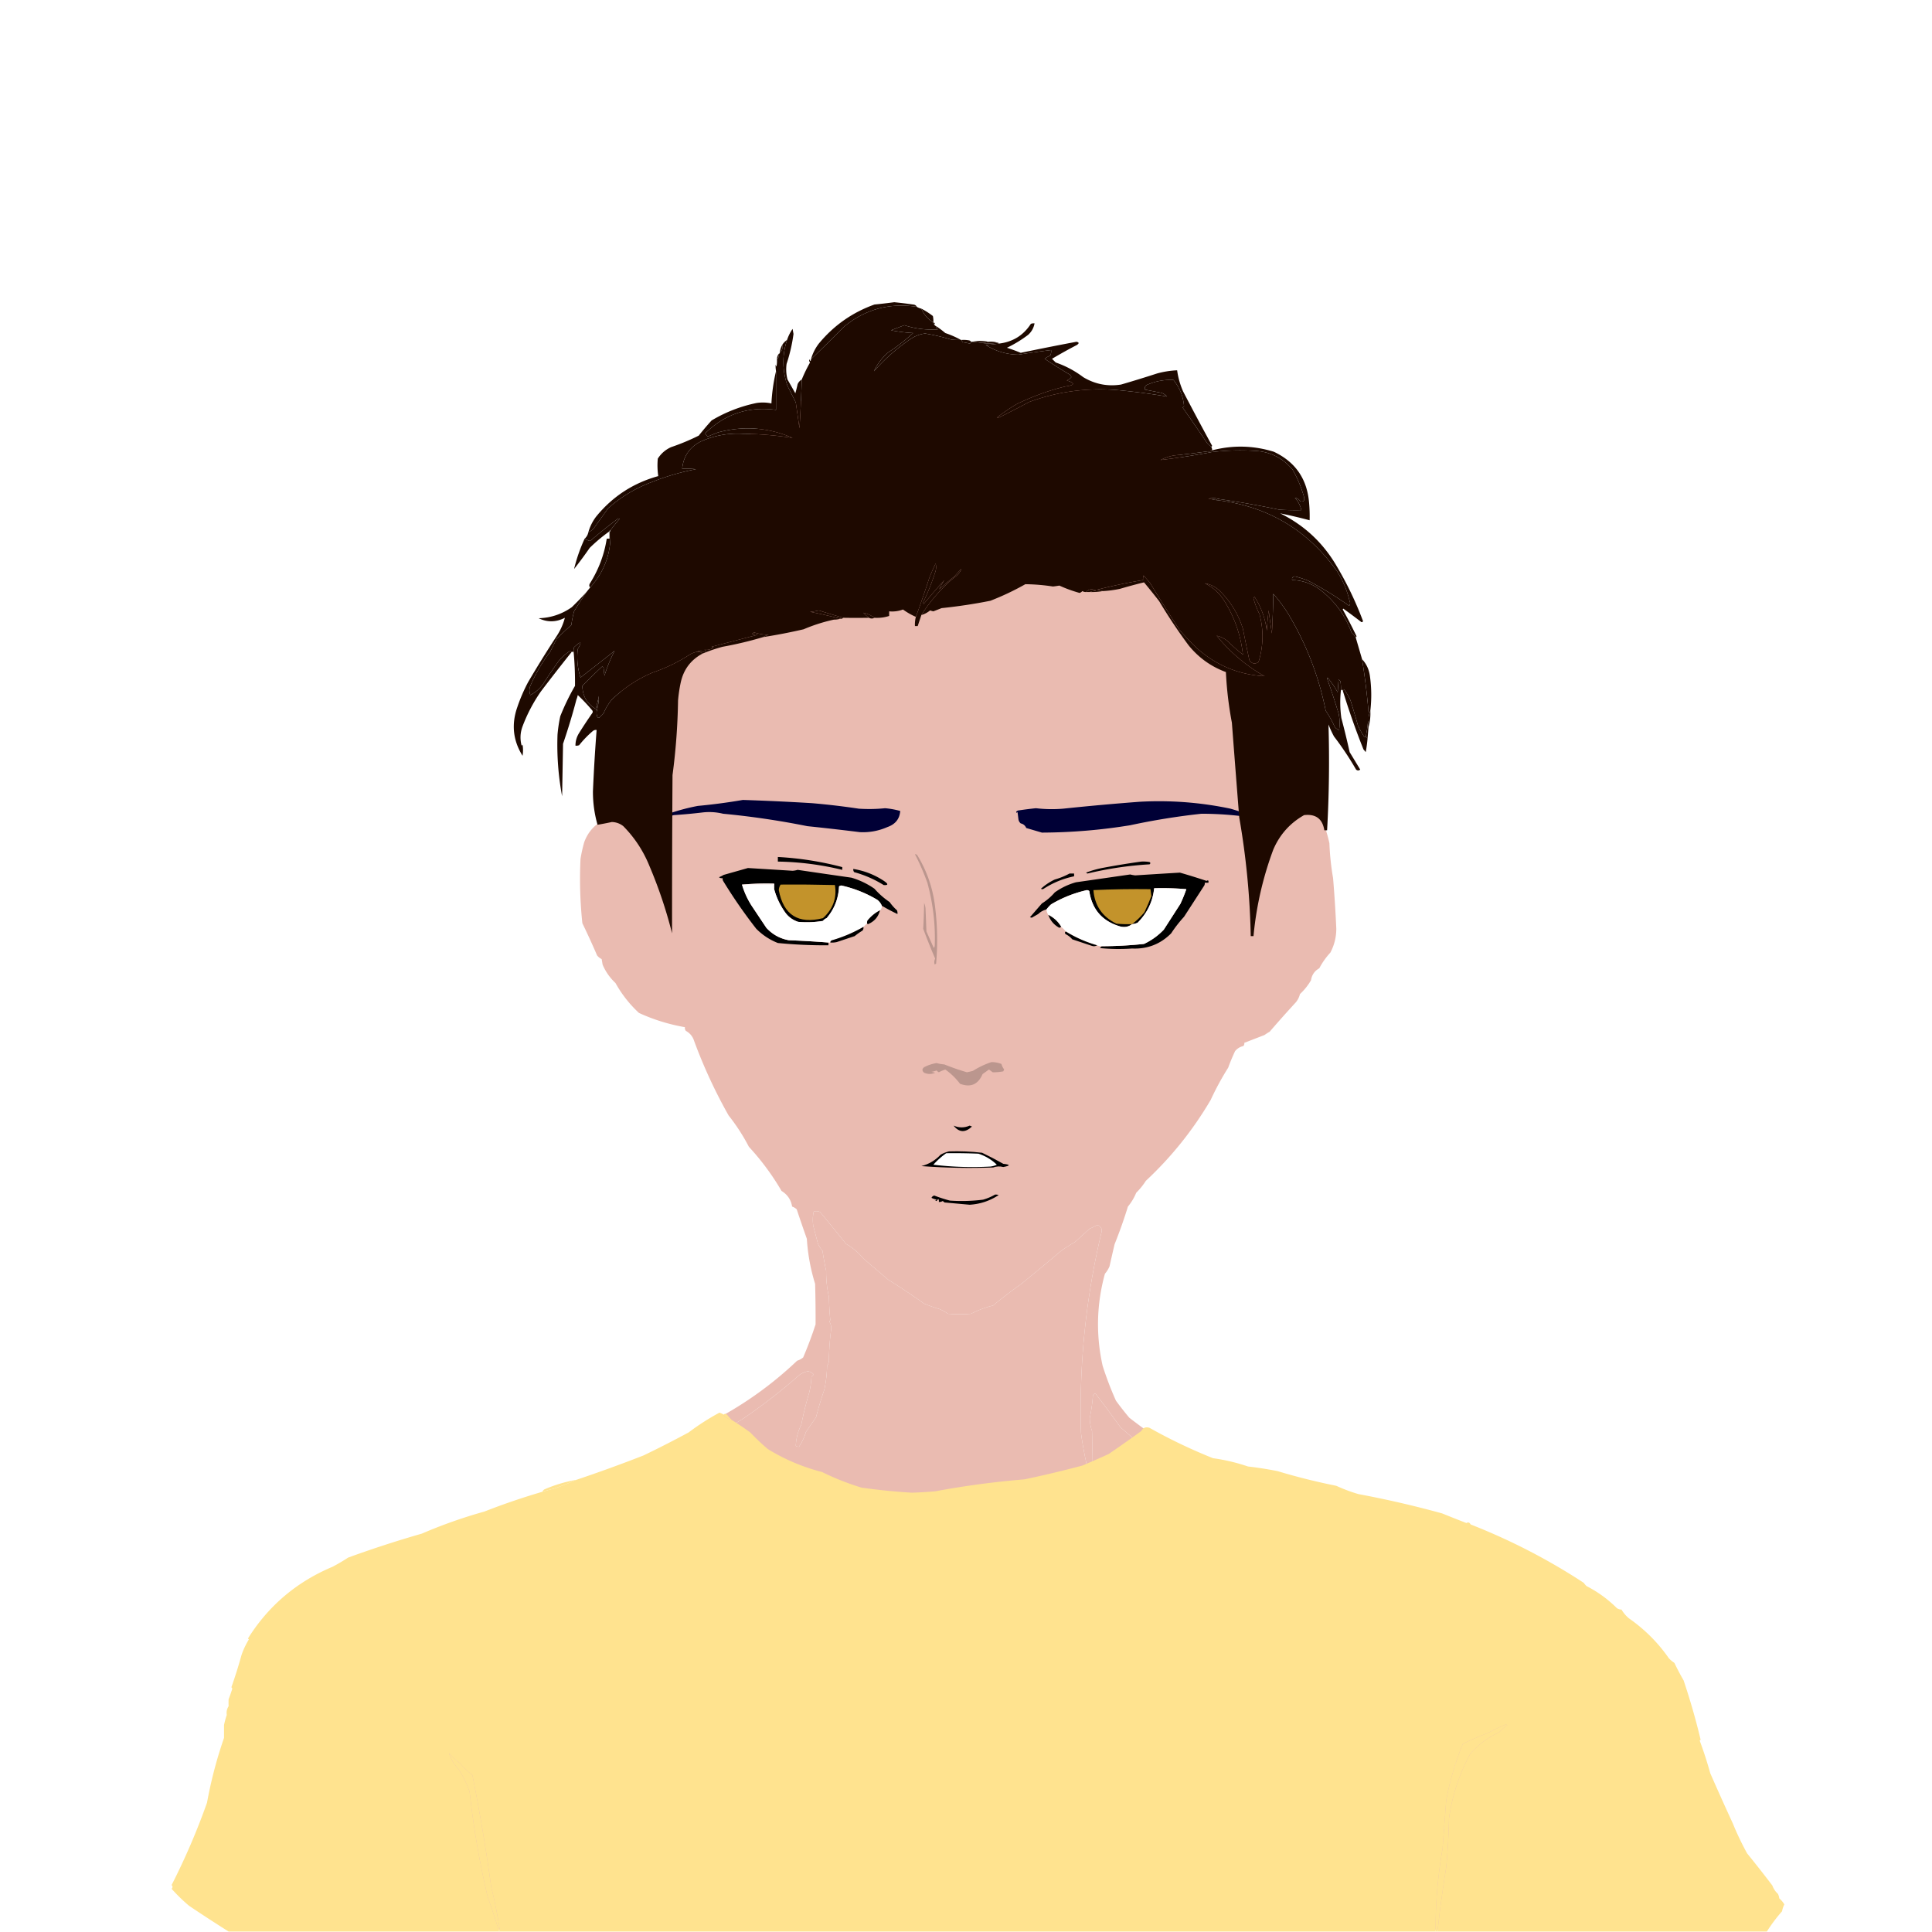 <svg xmlns="http://www.w3.org/2000/svg" viewBox="0 0 2100 2100"><g fill="#eabbb1"><filter id="a"><feComponentTransfer><feFuncR slope=".75" type="linear"/><feFuncG slope=".75" type="linear"/><feFuncB slope=".75" type="linear"/></feComponentTransfer></filter><path d="M1797.5 2097.5c2.27-10.31 4.44-20.65 6.5-31 .33-4.67.67-9.33 1-14a932.46 932.46 0 0 0 7-37c2.65-28.23 5.15-56.4 7.5-84.5a624.16 624.16 0 0 0-5.5-51.5c-1.33-8.67-2.67-17.33-4-26-1.4-9.82-5.4-18.49-12-26-1.94-7.42-6.11-13.08-12.5-17a184.87 184.87 0 0 0-9.5-13c-20.42-20.07-42.92-37.57-67.5-52.5-7.81-4.4-16.14-7.4-25-9-9.53-5.93-19.2-11.6-29-17-17.49-6.12-33.82-14.45-49-25-.95-.48-1.95-.65-3-.5v-3a599.26 599.26 0 0 1-39-16 437.49 437.49 0 0 1-37-13.5 1386.86 1386.86 0 0 0-98-26 7.379 7.379 0 0 1-3-2c-5.7-.17-11.36-.67-17-1.5-16.25-3.64-32.58-6.8-49-9.5-42.37-11.92-82.37-29.26-120-52-7.13-6.13-14.3-12.29-21.5-18.5-8.97-12.54-18.14-24.87-27.5-37-.98.48-1.81 1.14-2.5 2-.63 8.52-1.8 16.86-3.5 25 .11 4.82.95 9.49 2.5 14 .45 15.84.28 31.51-.5 47-1.18.22-2.18-.11-3-1a387.732 387.732 0 0 1-8.5-44c-2.19-74.52 5.31-147.52 22.5-219 .27-3.73-1.4-6.06-5-7a62.846 62.846 0 0 1-8 4c-5.34 4.75-10.67 9.58-16 14.5-5.14 2.98-10.14 6.14-15 9.5-14.5 12.33-29.17 24.5-44 36.5a502.589 502.589 0 0 0-30 23c-8.42 2.1-16.42 5.1-24 9-8.33.67-16.67.67-25 0a60.04 60.04 0 0 0-9-5c-5.79-1.73-11.46-3.73-17-6a763.761 763.761 0 0 0-39-26c-8.975-7.64-17.975-15.3-27-23a67.503 67.503 0 0 0-19-16 1925.221 1925.221 0 0 0-28-34.5c-2.265-1.15-4.598-1.31-7-.5-1.137 5.08-1.304 10.25-.5 15.5 1.668 6.39 3.335 12.72 5 19a30.337 30.337 0 0 0 5 8 380.288 380.288 0 0 0 4 22c-.106 9.5.894 18.84 3 28 .182 8.58.682 17.08 1.5 25.5-.457.41-.791.91-1 1.5 1.448 2.46 2.114 5.12 2 8a279.937 279.937 0 0 0-2.5 35c-.216 1.88-.883 3.55-2 5a135.595 135.595 0 0 1-3 26 394.367 394.367 0 0 0-9 30c-3.67 5.34-7.337 10.68-11 16-1.725 5.78-4.225 11.11-7.5 16-1.322.17-2.489-.16-3.5-1 .349-8.07 2.349-15.74 6-23a371.589 371.589 0 0 1 8.5-34.5 86.225 86.225 0 0 0 2.5-17.5c.833-.83 1.667-1.67 2.5-2.5-1.733-1.92-3.9-3.08-6.5-3.5a32.879 32.879 0 0 0-8.5 3.5c-19.857 17.59-40.69 33.76-62.5 48.5a1357.578 1357.578 0 0 0-60.5 38.5 768.94 768.94 0 0 0-33 17 1354.225 1354.225 0 0 1-63 24c-16.727 3.69-33.393 7.36-50 11a3661.84 3661.84 0 0 0-119 45 51.673 51.673 0 0 1-12 3 5099.777 5099.777 0 0 0-69 30 235.56 235.56 0 0 0-35 21.5c-1.189.93-2.522 1.26-4 1 .219 1.18-.114 2.18-1 3-31.679 19.96-54.179 47.29-67.5 82a338.653 338.653 0 0 0-11 40 7.32 7.32 0 0 1-2 3c-1.877 9.14-2.71 18.47-2.5 28a107.62 107.62 0 0 0 2 23c-1.534 7.99-2.201 16.15-2 24.5a767.496 767.496 0 0 1 2.5 44.5c1.117 1.45 1.784 3.12 2 5 4.515 35.93 12.182 70.93 23 105 .495 1.97.662 3.97.5 6-4.014.17-8.014 0-12-.5-13.231-32.14-21.731-65.64-25.5-100.5-.667-49-.667-98 0-147 6.892-28.81 19.726-54.81 38.5-78a3073.328 3073.328 0 0 1 34.5-39c22.029-17.27 46.529-30.43 73.5-39.5a15.074 15.074 0 0 0 3-3.5 668.86 668.86 0 0 0 32-13.5 428.96 428.96 0 0 1 37-12.5c-.02-1.64.647-2.98 2-4 6.368-.95 12.701-1.95 19-3-.17-1.32.163-2.49 1-3.5 9.956-2.34 19.622-5.17 29-8.5a18.478 18.478 0 0 0 5-4 83.921 83.921 0 0 0 19-4 288.719 288.719 0 0 1 44-14.5 77.125 77.125 0 0 1 14-6c9.012-1.59 18.012-3.25 27-5 22.491-6.66 43.825-16.32 64-29a42.159 42.159 0 0 0 14-5.5c5.463-2.9 10.796-6.07 16-9.5 3.928-1.8 7.928-3.3 12-4.5v-3c5.76-3.41 11.76-6.41 18-9 1.353-1.02 2.02-2.36 2-4h4c-.17-1.32.163-2.49 1-3.5 32.555-17.21 62.222-38.54 89-64a18.61 18.61 0 0 0 6.5-3.5 419.046 419.046 0 0 0 13.5-36c.075-14.58-.091-29.24-.5-44-4.937-15.86-7.937-32.19-9-49a1681.648 1681.648 0 0 1-11-32 13.24 13.24 0 0 0-5-3c-1.201-7.38-5.034-13.05-11.5-17-10.004-17.2-21.837-33.2-35.5-48a211.584 211.584 0 0 0-22-34 552.004 552.004 0 0 1-37.5-81c-1.515-4.85-4.515-8.52-9-11-.929-1.19-1.262-2.52-1-4-17.373-3.01-34.04-8.17-50-15.5-10.266-9.55-18.766-20.38-25.5-32.5-6.113-5.72-10.779-12.38-14-20l-1-6a14.506 14.506 0 0 1-5-4 837.214 837.214 0 0 0-16-35c-2.451-23.16-3.117-46.494-2-70a156.836 156.836 0 0 1 4-18c3.22-8.952 8.72-16.118 16.5-21.5 7.53-1.65 15.03-3.15 22.5-4.5.875 2.715 2.708 4.048 5.5 4 .403 3.86.736 3.693 1-.5-5.223-35.211-7.89-70.378-8-105.5a788.022 788.022 0 0 1 15.5-119 462.865 462.865 0 0 1 24-64 1067.505 1067.505 0 0 0 37-65l18-24c2.14-1.987 4.64-3.32 7.5-4l4-6a445.549 445.549 0 0 1 42-37.5 357.424 357.424 0 0 0 26-19 131.55 131.55 0 0 1 14-6.5v-3a41.355 41.355 0 0 0 12.5-5c.414.457.914.791 1.5 1 14.603-7.574 29.937-13.574 46-18a520.675 520.675 0 0 1 64-13.5c16.36-.894 32.7-2.061 49-3.5 1.05.18 2.05.513 3 1 1.86-1.493 4.03-2.16 6.5-2a61.337 61.337 0 0 0 20.5 0c7.89.275 15.55 1.442 23 3.5 15.01.167 30.01.667 45 1.5a245.397 245.397 0 0 0 30 7v3c15.12 3.686 28.79 10.353 41 20 13.22 4.482 24.22 12.149 33 23a108.58 108.58 0 0 0 14 7 211.809 211.809 0 0 1 33 29c1.3 2.258 2.3 4.592 3 7h3c-.26 1.478.07 2.811 1 4 4.02 3.69 7.69 7.69 11 12a491.364 491.364 0 0 0 21 31c3.02 3.183 6.18 6.183 9.5 9 16.08 21.667 28.75 45 38 70 8.24 25.831 15.57 52.164 22 79 2.95 22.471 6.61 44.804 11 67 .37 16.866 1.2 33.7 2.5 50.5a586.348 586.348 0 0 1-5 55c.51 12.766 4.84 14.433 13 5 3.67-.667 7.33-.667 11 0 2.71 1.747 5.71 2.747 9 3a68.622 68.622 0 0 0 5.5 6.5 206.917 206.917 0 0 1 7 24 285.772 285.772 0 0 0 4 38c1.52 18.306 2.69 36.64 3.5 55-.01 9.2-2.18 17.87-6.5 26a78.722 78.722 0 0 0-12 17c-5.11 2.83-8.11 7.17-9 13-3.21 5.55-7.21 10.55-12 15-.81 3.32-2.31 6.32-4.5 9-9.66 10.49-19.16 21.16-28.5 32a46.938 46.938 0 0 0-5.5 3.5c-7.35 2.84-14.69 5.67-22 8.5.17 1.32-.16 2.49-1 3.5-3.63.81-6.63 2.65-9 5.5-2.78 5.89-5.28 11.89-7.5 18a306.03 306.03 0 0 0-19 35c-19.18 32.69-42.68 62.03-70.5 88a75.286 75.286 0 0 1-10.5 13 57.413 57.413 0 0 1-9 15 531.586 531.586 0 0 1-14.5 41c-1.88 7.99-3.71 15.99-5.5 24a30.44 30.44 0 0 1-5 8c-9.09 33.11-9.93 66.44-2.5 100a355.86 355.86 0 0 0 14.5 38c4.59 6.3 9.43 12.47 14.5 18.5 8.17 6.34 16.51 12.5 25 18.5.89.82 1.22 1.82 1 3a327.587 327.587 0 0 1 30 16c15.39 4.01 30.06 9.85 44 17.5 12.75 2.93 25.08 6.6 37 11 16.03 2.78 32.03 5.78 48 9a727.112 727.112 0 0 0 58 15c19.26 5.91 37.93 12.91 56 21 6.33 1.67 12.67 3.33 19 5a452.983 452.983 0 0 0 48 19c45.14 23.17 90.47 46.17 136 69 16.07 9.36 32.07 18.7 48 28 5.49 4.99 11.16 9.82 17 14.5 3.99 5.16 8.49 9.83 13.5 14a90.432 90.432 0 0 1 11 19c2.48 8.12 5.15 16.12 8 24 4.28 24.28 5.62 48.95 4 74-1.05 23.8-2.38 47.46-4 71-2.52 21.53-4.52 43.2-6 65a46.085 46.085 0 0 0-2 12 36.06 36.06 0 0 0-4 8c-1.2 7.82-2.7 15.49-4.5 23h-13Z" filter="url(#a)"/><path d="M1040.5 413.5c29.34-.239 58.34 1.928 87 6.5l17 1c20.2 6.646 39.54 15.479 58 26.5a252.884 252.884 0 0 0 32 21 61.998 61.998 0 0 0 5 5.5c12.89 8.659 24.56 18.826 35 30.5 7.3 9.901 14.47 19.901 21.5 30a332.244 332.244 0 0 1 31 43 134.07 134.07 0 0 1 17 22 334.905 334.905 0 0 0 10 24 1366.043 1366.043 0 0 0 26 86c-.29 15.429.87 30.762 3.5 46 2.96 3.764 4.62 8.098 5 13 .7 14.522 1.7 29.022 3 43.5a1000.597 1000.597 0 0 0-2.5 69.5 218.107 218.107 0 0 0-2.5 20 4376.816 4376.816 0 0 1-16.5 63c-3.56 18.284-7.23 36.62-11 55a391.893 391.893 0 0 1-10 34c-2.38 16.77-6.05 33.1-11 49a125.6 125.6 0 0 0-9.5 24c-5.05 8.11-9.55 16.44-13.5 25 .32 3.64-1.02 6.3-4 8-3.12 5.45-5.79 11.12-8 17-3.3 4.65-6.64 9.31-10 14-1.58 4.65-3.24 9.32-5 14-16 18.28-30.84 37.28-44.5 57-3.42 1.9-6.75 4.06-10 6.5a433.335 433.335 0 0 1-52 47c-10.24 10.77-21.57 20.1-34 28a1801.85 1801.85 0 0 1-62 51c-7.69 4.07-15.35 8.23-23 12.5-9.67 1.33-19.33 1.33-29 0-4.25-.52-8.25-1.69-12-3.5a721.048 721.048 0 0 1-44-26 924.576 924.576 0 0 1-76.5-68.5 8837.779 8837.779 0 0 1-75.5-83 180.67 180.67 0 0 0-21.5-29 178.041 178.041 0 0 0-12-19 576.622 576.622 0 0 1-25.5-58 120.119 120.119 0 0 1-7.5-27c-4.027-5.38-6.36-11.38-7-18-4.325-8.33-7.659-17-10-26-.667-.67-1.333-1.33-2-2l-11-41c-5.874-14.476-10.374-29.476-13.5-45a97.305 97.305 0 0 0-5.5-10 590.58 590.58 0 0 1-11-68c-.216-1.884-.883-3.551-2-5a539.78 539.78 0 0 1-3-57l-3-19c-2.194-35.756-.194-71.09 6-106a7.293 7.293 0 0 0 2-3c8.026-36.667 21.193-71.334 39.5-104 16.412-26.613 35.745-50.946 58-73 .886-.825 1.219-1.825 1-3 2.106-.179 3.772-1.179 5-3 2.738-4.049 5.404-8.049 8-12 3.951-2.596 7.951-5.262 12-8 1.821-1.228 2.821-2.894 3-5a4.934 4.934 0 0 0 3-.5 302.063 302.063 0 0 1 26-20 80.383 80.383 0 0 0 20-11 784.934 784.934 0 0 1 58-26 1354.024 1354.024 0 0 1 50-10c19.62.121 38.96-1.046 58-3.5Zm375 489a18.44 18.44 0 0 1 6 .5c9.18 4.206 14.02 11.373 14.5 21.5a749.298 749.298 0 0 1 2 87c-1.17 3.68-2.33 7.35-3.5 11-2.86-.45-5.36.22-7.5 2-2.26 5.53-5.26 10.53-9 15-.49 1.63-.66 3.3-.5 5-1.32-.17-2.49.16-3.5 1-3.78 6.8-7.11 13.8-10 21-4.26 3.33-6.92 7.67-8 13a183.121 183.121 0 0 1-18.5 21c-3.81 1.66-7.64 3.32-11.5 5-2.51-.59-4.51-1.92-6-4-.67-5.33-.67-10.67 0-16 1.28-8.28 2.61-16.62 4-25 1-2.33 2-4.67 3-7 .89-9.31 3.23-18.31 7-27 1.59-16.1 3.92-32.097 7-48l3-6a85.876 85.876 0 0 1 7-26 281.345 281.345 0 0 1 8.5-32c5.02-4.35 10.36-8.35 16-12Zm-752 10c8.567-.155 15.401 3.178 20.5 10 7.648 15.281 12.982 31.281 16 48a3062.727 3062.727 0 0 0 14 44 120.736 120.736 0 0 1 3 23c2.7 7.11 5.033 14.44 7 22 .946 2.81 2.613 5.15 5 7 1.417 8.92 4.417 17.25 9 25 .667 2.67.667 5.33 0 8a72.076 72.076 0 0 0-18.5-7 664.182 664.182 0 0 1-15-11.5 57.783 57.783 0 0 0-14-14.5 2495.44 2495.44 0 0 1-31.5-49 142.952 142.952 0 0 1-6-15c-1.667-2.33-3.333-4.667-5-7a1113.27 1113.27 0 0 0-1.5-38.5 894.75 894.75 0 0 0 1.5-19.5 73.413 73.413 0 0 1 4.5-16c3.442-3.459 7.109-6.459 11-9Z"/><path d="M1797.5 2097.5h-228c-.17-4.68 0-9.35.5-14a983.41 983.41 0 0 0 6-38c2.3-27.56 5.96-54.89 11-82 .91-.83 1.58-1.83 2-3 1.57-9.51 3.57-18.84 6-28 1.61-7.58 2.61-15.25 3-23 3.74-10.91 10.58-19.24 20.5-25 2.26-1.75 3.92-3.92 5-6.5-.14-.77-.48-1.44-1-2-7.38-3.12-14.71-3.12-22 0-4.53 4.43-9.86 7.6-16 9.5-2.92 2.26-4.42 5.26-4.5 9-5.06 5.3-4.56 9.97 1.5 14 1.16 3.28 1.32 6.62.5 10-1.17 3-2.83 5.67-5 8-.41 14.06-1.58 28.06-3.5 42-2.31 1.75-2.64 3.92-1 6.5-3.95 15.07-6.95 30.07-9 45 .41.95 1.07 1.61 2 2-1.63 4.1-2.63 8.44-3 13 .46.41.79.91 1 1.5a410.308 410.308 0 0 0-3.5 31c-.5 9.99-.67 19.99-.5 30h-1004c-6.517-24.34-11.351-49.34-14.5-75l-1.5-1.5c.928-3.55.928-6.89 0-10a127.734 127.734 0 0 0-4-13.5c-.453-3.23-.453-6.56 0-10a4.473 4.473 0 0 0-1.5-2 1694.241 1694.241 0 0 0-6.5-43.5c.46-1.3.794-2.63 1-4-.881-4-1.881-8-3-12 .733-1.77 1.067-3.6 1-5.5l-12-6c-2.042-1-2.375-2.34-1-4-4.176-4.75-9.509-7.42-16-8-3.667.49-5.167 2.49-4.5 6a553.548 553.548 0 0 0 11 16c.483.95.649 1.95.5 3 2.283.11 4.283.94 6 2.5a3.947 3.947 0 0 0-1 2 14.298 14.298 0 0 1 2.5 5.5c2.547 15.28 4.88 30.62 7 46 1.756.92 1.923 2.09.5 3.5 4.32 16.97 7.32 33.97 9 51 1.656 2.2 2.822 4.7 3.5 7.5.813 6.25 2.313 12.25 4.5 18-.006 11.96 2.661 23.29 8 34h-239a18.44 18.44 0 0 0-.5-6c-10.818-34.07-18.485-69.07-23-105-.216-1.88-.883-3.55-2-5a767.496 767.496 0 0 0-2.5-44.5c-.201-8.35.466-16.51 2-24.5a107.62 107.62 0 0 1-2-23c-.21-9.53.623-18.86 2.5-28a7.32 7.32 0 0 0 2-3 338.653 338.653 0 0 1 11-40c13.321-34.71 35.821-62.04 67.5-82 .886-.82 1.219-1.82 1-3 1.478.26 2.811-.07 4-1a235.56 235.56 0 0 1 35-21.5 5099.777 5099.777 0 0 1 69-30 51.673 51.673 0 0 0 12-3 3661.84 3661.84 0 0 1 119-45c16.607-3.64 33.273-7.31 50-11a1354.225 1354.225 0 0 0 63-24 768.94 768.94 0 0 1 33-17 1357.578 1357.578 0 0 1 60.5-38.5c21.81-14.74 42.643-30.91 62.5-48.5a32.879 32.879 0 0 1 8.5-3.5c2.6.42 4.767 1.58 6.5 3.5-.833.83-1.667 1.67-2.5 2.5a86.225 86.225 0 0 1-2.5 17.5 371.589 371.589 0 0 0-8.5 34.5c-3.651 7.26-5.651 14.93-6 23 1.011.84 2.178 1.17 3.5 1 3.275-4.89 5.775-10.22 7.5-16 3.663-5.32 7.33-10.66 11-16a394.367 394.367 0 0 1 9-30 135.595 135.595 0 0 0 3-26c1.117-1.45 1.784-3.12 2-5 .102-11.73.936-23.4 2.5-35 .114-2.88-.552-5.54-2-8 .209-.59.543-1.09 1-1.5a337.693 337.693 0 0 1-1.5-25.5 118.655 118.655 0 0 1-3-28 380.288 380.288 0 0 1-4-22 30.337 30.337 0 0 1-5-8c-1.665-6.28-3.332-12.61-5-19-.804-5.25-.637-10.42.5-15.5 2.402-.81 4.735-.65 7 .5 9.44 11.36 18.773 22.86 28 34.5a67.503 67.503 0 0 1 19 16c9.025 7.7 18.025 15.36 27 23a763.761 763.761 0 0 1 39 26c5.54 2.27 11.21 4.27 17 6a60.04 60.04 0 0 1 9 5c8.33.67 16.67.67 25 0 7.58-3.9 15.58-6.9 24-9 9.71-8.04 19.71-15.71 30-23 14.83-12 29.5-24.17 44-36.5 4.86-3.36 9.86-6.52 15-9.5 5.33-4.92 10.66-9.75 16-14.5 2.75-1.14 5.42-2.47 8-4 3.6.94 5.27 3.27 5 7-17.19 71.48-24.69 144.48-22.5 219 1.98 14.82 4.82 29.49 8.5 44 .82.89 1.82 1.22 3 1 .78-15.49.95-31.16.5-47a46.073 46.073 0 0 1-2.5-14c1.7-8.14 2.87-16.48 3.5-25 .69-.86 1.52-1.52 2.5-2 9.36 12.13 18.53 24.46 27.5 37 7.2 6.21 14.37 12.37 21.5 18.5 37.63 22.74 77.63 40.08 120 52 16.42 2.7 32.75 5.86 49 9.5 5.64.83 11.3 1.33 17 1.5.83.91 1.83 1.58 3 2a1386.86 1386.86 0 0 1 98 26 437.49 437.49 0 0 0 37 13.5 599.26 599.26 0 0 0 39 16v3c1.05-.15 2.05.02 3 .5 15.18 10.55 31.51 18.88 49 25 9.8 5.4 19.47 11.07 29 17 8.86 1.6 17.19 4.6 25 9 24.58 14.93 47.08 32.43 67.5 52.5 3.35 4.18 6.51 8.52 9.5 13 6.39 3.92 10.56 9.58 12.5 17 6.6 7.51 10.6 16.18 12 26 1.33 8.67 2.67 17.33 4 26a624.16 624.16 0 0 1 5.5 51.5c-2.35 28.1-4.85 56.27-7.5 84.5a932.46 932.46 0 0 1-7 37c-.33 4.67-.67 9.33-1 14-2.06 10.35-4.23 20.69-6.5 31Z"/><path d="M1569.5 2097.5h-10c-.17-10.01 0-20.01.5-30 .78-10.45 1.95-20.78 3.5-31-.21-.59-.54-1.09-1-1.5.37-4.56 1.37-8.9 3-13-.93-.39-1.59-1.05-2-2 2.05-14.93 5.05-29.93 9-45-1.64-2.58-1.31-4.75 1-6.5 1.92-13.94 3.09-27.94 3.5-42 2.17-2.33 3.83-5 5-8 .82-3.38.66-6.72-.5-10-6.06-4.03-6.56-8.7-1.5-14 .08-3.74 1.58-6.74 4.5-9 6.14-1.9 11.47-5.07 16-9.5 7.29-3.12 14.62-3.12 22 0 .52.56.86 1.23 1 2-1.08 2.58-2.74 4.75-5 6.5-9.92 5.76-16.76 14.09-20.5 25-.39 7.75-1.39 15.42-3 23-2.43 9.16-4.43 18.49-6 28a7.379 7.379 0 0 1-2 3c-5.04 27.11-8.7 54.44-11 82a983.41 983.41 0 0 1-6 38c-.5 4.65-.67 9.32-.5 14Zm-1014 0h-11c-5.339-10.71-8.006-22.04-8-34-2.187-5.75-3.687-11.75-4.5-18-.678-2.8-1.844-5.3-3.5-7.5-1.68-17.03-4.68-34.03-9-51 1.423-1.41 1.256-2.58-.5-3.5-2.12-15.38-4.453-30.72-7-46a14.298 14.298 0 0 0-2.5-5.5c.145-.77.478-1.44 1-2-1.717-1.56-3.717-2.39-6-2.5a4.939 4.939 0 0 0-.5-3 553.548 553.548 0 0 1-11-16c-.667-3.51.833-5.51 4.5-6 6.491.58 11.824 3.25 16 8-1.375 1.66-1.042 3 1 4l12 6c.067 1.9-.267 3.73-1 5.5 1.119 4 2.119 8 3 12-.206 1.37-.54 2.7-1 4 2.338 14.36 4.505 28.86 6.5 43.5a4.473 4.473 0 0 1 1.5 2c-.453 3.44-.453 6.77 0 10 1.562 4.36 2.895 8.86 4 13.5.928 3.11.928 6.45 0 10l1.5 1.5c3.149 25.66 7.983 50.66 14.5 75Z" filter="url(#a)"/></g><g fill="#c3932b"><path fill="#000" d="M845.5 931.5a348.013 348.013 0 0 1 70 11v3a316.352 316.352 0 0 0-70-9v-5Zm395 5a40.9 40.9 0 0 1 9 .5c1.14.741 1.14 1.575 0 2.5-22.67 1.316-45.17 4.649-67.5 10l-1.5-1a111.057 111.057 0 0 1 20-5.5 853.651 853.651 0 0 1 40-6.5Zm-282 48c-1.043-2.556-2.71-4.723-5-6.5-12.131-7.213-25.131-12.38-39-15.5a4.933 4.933 0 0 0-2.5 1c-.594 13.13-5.094 24.63-13.5 34.5a8.905 8.905 0 0 0-4 3 107.067 107.067 0 0 1-27 1c-5.502-1.83-10.002-4.993-13.5-9.5-5.822-8.016-9.988-16.683-12.5-26v-6c-11.845-.328-23.512.005-35 1a89.578 89.578 0 0 0 10.5 23l16 24c6.675 7.25 14.842 11.75 24.5 13.5 14.381.54 28.715 1.37 43 2.5v3a528.85 528.85 0 0 1-55-2.5c-8.948-3.53-16.781-8.7-23.5-15.5a552.218 552.218 0 0 1-36-52 4.934 4.934 0 0 1-.5-3c-1.478.262-2.811-.071-4-1a29.144 29.144 0 0 0 5-2.5 33237.34 33237.34 0 0 1 26.5-7.5c16.162.985 32.329 1.985 48.5 3a25.161 25.161 0 0 0 5.5-1c19.484 2.886 38.984 5.719 58.5 8.5a86.562 86.562 0 0 1 25 12 84.943 84.943 0 0 0 16.5 14.5 51.057 51.057 0 0 0 8 9 8.43 8.43 0 0 1 .5 4 207.685 207.685 0 0 1-17-9Zm-31-40c12.31 1.987 23.643 6.487 34 13.5 4.249 3.049 3.916 4.382-1 4a120.46 120.46 0 0 0-32-14c-.837-1.011-1.17-2.178-1-3.5Zm270 84c15.38-.04 30.72-.87 46-2.5 8.1-3.81 15.27-8.97 21.5-15.5 6-9.33 12-18.667 18-28 2.45-5.23 4.62-10.563 6.5-16a307.149 307.149 0 0 0-35-1c-1.42 14.347-7.42 26.847-18 37.5-1.94.81-3.94 1.31-6 1.5-3.74 2.92-8.08 3.76-13 2.5-19.35-5.69-30.52-18.519-33.5-38.5a4.922 4.922 0 0 0-2.5-1c-13.87 3.12-26.87 8.287-39 15.5a38.648 38.648 0 0 0-5 5.5c-3.49.91-6.49 2.576-9 5-2.32 1.316-4.66 2.649-7 4l-2-.5c4.33-5 8.67-10 13-15 5.26-3.251 9.92-7.251 14-12 7-4.998 14.66-8.665 23-11l59-8.5c1.81.472 3.64.806 5.5 1 16.17-1.045 32.33-2.045 48.5-3a729.824 729.824 0 0 1 29 9c1.71-1.109 2.38-.442 2 2h-4a4.949 4.949 0 0 1-.5 3c-7.33 11.333-14.67 22.667-22 34a139.9 139.9 0 0 0-14 18c-11.65 11.73-25.82 17.23-42.5 16.5-11.68.83-23.35.67-35-.5.74-.68 1.41-1.35 2-2Zm-35-79h5v3c-11.82 2.443-22.82 6.943-33 13.5-1 .667-2 .667-3 0a60.001 60.001 0 0 1 15-10c5.66-1.614 10.99-3.781 16-6.5Z"/><path fill="#fff" d="M806.5 961.5c11.488-.995 23.155-1.328 35-1v6c-.951-1.419-1.284-3.085-1-5h-34Z"/><path fill="#fff" d="M806.5 961.5h34c-.284 1.915.049 3.581 1 5 2.512 9.317 6.678 17.984 12.5 26 3.498 4.507 7.998 7.67 13.5 9.5 9.046.81 18.046.47 27-1a8.905 8.905 0 0 1 4-3c8.406-9.87 12.906-21.37 13.5-34.5a4.933 4.933 0 0 1 2.5-1c13.869 3.12 26.869 8.287 39 15.5 2.29 1.777 3.957 3.944 5 6.5.098 2.053-.569 3.72-2 5-5.187 2.673-9.687 6.34-13.5 11a4.939 4.939 0 0 0-.5 3c-1.333 1.33-2.667 2.67-4 4-10.682 6.17-22.015 11-34 14.5-1.256.42-1.923 1.25-2 2.5h-2a1040.205 1040.205 0 0 0-43-2.5c-9.658-1.75-17.825-6.25-24.5-13.5l-16-24a89.578 89.578 0 0 1-10.5-23Z"/><path d="M848.5 961.5c19.669-.167 39.336 0 59 .5 2.319 14.022-2.014 26.022-13 36-26.886 6.73-42.886-3.434-48-30.5.176-2.285.843-4.285 2-6Z"/><path fill="#fff" d="M1197.5 1028.5c-1.79.13-3.46-.2-5-1-12.07-3.46-23.41-8.46-34-15a28.17 28.17 0 0 0-5-5c-3.39-5.72-8.05-10.052-14-13a11.332 11.332 0 0 1-2-6 38.648 38.648 0 0 1 5-5.5c12.13-7.213 25.13-12.38 39-15.5.94.108 1.78.441 2.5 1 2.98 19.981 14.15 32.81 33.5 38.5 4.92 1.26 9.26.42 13-2.5 2.06-.19 4.06-.69 6-1.5 10.58-10.653 16.58-23.153 18-37.5 11.69-.332 23.35.001 35 1a164.168 164.168 0 0 1-6.5 16c-6 9.333-12 18.67-18 28-6.23 6.53-13.4 11.69-21.5 15.5a444.354 444.354 0 0 1-46 2.5Z"/><path d="M1230.5 1004.5c-5.68.17-11.34 0-17-.5-15.37-7.509-23.71-19.676-25-36.5 20.64-.941 41.31-1.274 62-1 .44 2.731.77 5.231 1 7.5-2.3 5.898-4.8 11.732-7.5 17.5-4.09 4.932-8.59 9.27-13.5 13Z"/><path fill="#000" d="M956.5 989.5c-1.803 7.14-6.136 12.14-13 15-.607-.12-.94-.46-1-1a4.939 4.939 0 0 1 .5-3c3.813-4.66 8.313-8.327 13.5-11Zm183 5c5.95 2.948 10.61 7.28 14 13-.65.3-1.32.64-2 1-5.82-3.15-9.82-7.82-12-14Zm-201 13c.262 1.48-.071 2.81-1 4a75.055 75.055 0 0 0-8.5 6c-6.495 2.16-12.995 4.33-19.5 6.5-2.31.5-4.643.66-7 .5.077-1.25.744-2.08 2-2.5 11.985-3.5 23.318-8.33 34-14.5Zm220 5c10.59 6.54 21.93 11.54 34 15-1.79 1.12-3.79 1.29-6 .5-6.98-2.33-13.98-4.66-21-7-1.97-2.32-4.3-4.15-7-5.5-1.28-1.11-1.28-2.11 0-3Z"/></g><path fill="#000" d="M994.5 928.5c.996-.086 1.829.248 2.5 1 10 16.332 16.33 33.999 19 53 2.92 21.76 3.42 43.43 1.5 65-.59.21-1.09.54-1.5 1-.76-2.27-.59-4.44.5-6.5a641.34 641.34 0 0 1-13-32.5c.52-9.34.86-18.669 1-28a20.078 20.078 0 0 1 1.5 6c.33 8.333.67 16.67 1 25 2.67 6 5.33 12 8 18 .33-.67.67-1.33 1-2 .93-22.96-1.74-45.959-8-69a253.779 253.779 0 0 0-13.5-31Zm83 226c3.81-.09 7.47.58 11 2 .62 2.21 1.62 4.21 3 6-.33.67-.67 1.33-1 2-3.93.78-7.76 1.11-11.5 1-1.22-.89-2.55-1.89-4-3-2.33 1.67-4.67 3.33-7 5-4.85 11.34-13.02 14.84-24.5 10.5-4.58-6.02-9.91-11.19-16-15.5-2.42.81-4.75 1.81-7 3a7.239 7.239 0 0 1-2.5-2c-1.73.75-3.57 1.25-5.5 1.5 1.33.33 2.67.67 4 1-3.95 1.79-7.95 1.79-12 0-2.42-2.11-2.42-4.11 0-6 4.25-2.21 8.75-3.71 13.5-4.5 2.74.78 5.57 1.28 8.5 1.5a249.77 249.77 0 0 0 24.5 8.5c2.18-.42 4.35-.92 6.5-1.5 6.39-4.03 13.06-7.2 20-9.5Z" style="opacity:.2"/><g fill="null"><path d="M1031.5 1251.5c12.05-.39 24.05.11 36 1.5 7.82 3.74 15.49 7.74 23 12 7.9.88 7.9 2.05 0 3.5-3.66-.98-7.33-.81-11 .5-26.03.94-52.03.44-78-1.5 8.17-2.09 15.17-6.26 21-12.5 2.96-1.6 5.96-2.77 9-3.5Z" style="opacity:.8"/><path d="M1036.5 1223.5c5.85 2.53 11.69 2.53 17.5 0 .83.33 1.67.67 2.5 1-7.33 6.89-14 6.56-20-1Z" style="opacity:.4"/><path fill="#fff" d="M1028.5 1253.5c11.67-.17 23.34 0 35 .5 7.65 2.49 14.32 6.49 20 12a22.593 22.593 0 0 1-7 2c-20.75 1.14-41.41.47-62-2 4.21-4.72 8.88-8.88 14-12.5Z"/><path d="M1081.5 1298.5c1.37-.16 2.71.01 4 .5-9.55 6.29-20.05 9.79-31.5 10.5-9.11-.81-18.28-1.65-27.5-2.5a4.502 4.502 0 0 0-2-1.5 6.816 6.816 0 0 1-4 1c.23-3.56-.61-3.89-2.5-1-1.76-.44-1.6-.94.5-1.5a20.69 20.69 0 0 1-6-2c.59-1.3 1.59-2.13 3-2.5a167.57 167.57 0 0 0 17 5.5c12.04.84 24.04.5 36-1 4.64-1.33 8.98-3.16 13-5.5Z" style="opacity:.4"/></g><path fill="#000036" d="M807.5 869.5c24.953.815 49.953 1.982 75 3.5a802.234 802.234 0 0 1 51 6c9.733.62 19.233.453 28.5-.5a87.056 87.056 0 0 1 16.5 3c-.632 8.642-5.299 14.475-14 17.5-9.52 4.191-19.52 6.024-30 5.5a2704.686 2704.686 0 0 0-57-6.5 886.69 886.69 0 0 0-91.5-13.5c-7.043-1.721-14.209-2.221-21.5-1.5a602.621 602.621 0 0 1-32 3 198.827 198.827 0 0 0-9.5 2.5c-1.826-.51-1.993-1.344-.5-2.5a221.594 221.594 0 0 1 36-10 638.346 638.346 0 0 0 49-6.5Zm431 2c33.37-1.867 66.37.633 99 7.5a519.564 519.564 0 0 1 37 12.5c-8.62-.753-17.29-2.253-26-4.5a367.871 367.871 0 0 0-42.5-2.5 750.286 750.286 0 0 0-77.5 12.5 608.323 608.323 0 0 1-96 8l-17-5c-1.17-2.696-3.17-4.363-6-5-1.39-1.171-2.23-2.671-2.5-4.5-.33-2.667-.67-5.333-1-8-.65 1.196-1.15 1.196-1.5 0a4.473 4.473 0 0 1 2-1.5 373.44 373.44 0 0 1 19.5-2.5 147.567 147.567 0 0 0 29.5.5 2871.52 2871.52 0 0 1 83-7.5Z"/><g fill="#ffe38f"><path d="M786.5 1537.5c.356 1.37 1.19 2.37 2.5 3a19.098 19.098 0 0 0 6.5 3 354.208 354.208 0 0 1 20 13.5 243.5 243.5 0 0 0 19 18c18.312 11.28 37.979 19.62 59 25a282.376 282.376 0 0 0 43 17c18.617 2.61 36.951 4.45 55 5.5 8.173-.3 16.51-.8 25-1.5 31.6-5.93 63.94-10.26 97-13 20.68-4.33 41.68-9.33 63-15 9.49-3.99 18.99-8.16 28.5-12.5 11.98-8.15 23.81-16.48 35.5-25 1.95-3.67 4.95-4.84 9-3.5a574.321 574.321 0 0 0 69 33c13.04 1.81 25.71 4.81 38 9 10.25 1.16 20.92 2.83 32 5a690.273 690.273 0 0 0 64 16c7.78 3.59 15.78 6.59 24 9 30.68 5.73 61.01 12.73 91 21 8.89 3.6 17.72 7.1 26.5 10.5 1.87-1.17 3.37-.67 4.5 1.5 43.39 17.03 84.39 38.19 123 63.5.88 1.26 1.88 2.43 3 3.5a131.805 131.805 0 0 1 33 24 8.765 8.765 0 0 0 5 1.5c2.04 3.55 4.71 6.72 8 9.5 17.17 11.97 31.67 26.47 43.5 43.5 1.82 1.9 3.82 3.57 6 5 3.08 6.49 6.41 12.82 10 19 7.21 21.5 13.38 43 18.5 64.5l-1 1c4.33 11.63 8.16 23.46 11.5 35.5 7.88 17.96 16.05 36.12 24.5 54.5 4.44 10.89 9.6 21.73 15.5 32.5a1376.95 1376.95 0 0 1 27.5 35c1.26 3.52 3.26 6.52 6 9 .8 1.58 1.3 3.24 1.5 5a25.52 25.52 0 0 1 5.5 6.5c-1.16 2.31-1.99 4.81-2.5 7.5a175.57 175.57 0 0 0-16.5 22h-358c2.54-23.38 5.71-46.71 9.5-70 1.63-17.63 2.63-35.3 3-53 3.49-24.8 11.15-48.13 23-70 8.83-10.17 19.33-18.01 31.5-23.5 2.7-3.04 5.7-5.7 9-8-.67-.17-1.33-.33-2-.5a259.03 259.03 0 0 0-20 9.5c-9.11 3.47-17.94 7.3-26.5 11.5a319.063 319.063 0 0 0-18 61c-1.37 17.66-2.71 35.33-4 53a491.57 491.57 0 0 0-7.5 90h-1017a469.942 469.942 0 0 0-9.5-48 2000.3 2000.3 0 0 0-20.5-122 84.266 84.266 0 0 1-13-12.5 100.203 100.203 0 0 1-12.5-11.5c1.981 6.27 5.315 11.94 10 17 5.404 7.97 9.57 16.47 12.5 25.5a937.404 937.404 0 0 0 19.5 113.5c4.47 12.54 8.636 25.2 12.5 38h-294a1634.523 1634.523 0 0 1-43-28 182.587 182.587 0 0 1-19-18.5c1.333-1.33 1.333-2.67 0-4 14.744-28.86 27.577-58.7 38.5-89.5a476.146 476.146 0 0 1 18.5-70.5v-14a99.175 99.175 0 0 1 3-11c-.568-3.25.098-6.42 2-9.5a76.26 76.26 0 0 1 0-7.5c1.463-3.77 2.796-7.6 4-11.5a3.595 3.595 0 0 0-1-1.5c4.175-11.84 7.842-23.51 11-35 1.93-5.72 4.597-11.39 8-17-.333-.33-.667-.67-1-1 22.268-35.58 52.934-61.58 92-78a213.945 213.945 0 0 0 17-10 1201.59 1201.59 0 0 1 80-26 536.466 536.466 0 0 1 68-24 751.378 751.378 0 0 1 63-21.5c4.259-1.32 8.593-2.48 13-3.5 8.18-2.87 16.18-6.04 24-9.5a1587.19 1587.19 0 0 0 73-26.5 1171.984 1171.984 0 0 0 49-25 262.56 262.56 0 0 1 33.5-21.5c1.585.54 3.085 1.21 4.5 2Zm98 558c-1.165 1.92-2.832 2.75-5 2.5 1.41-1.37 3.077-2.21 5-2.5Z"/><path d="M795.5 1543.5a19.098 19.098 0 0 1-6.5-3c-1.31-.63-2.144-1.63-2.5-3 1.289-1 2.622-.83 4 .5a40.062 40.062 0 0 0 5 5.5Zm-169 65c-7.82 3.46-15.82 6.63-24 9.5a184.166 184.166 0 0 0-13 3.5c.453-.96 1.119-1.79 2-2.5a153.006 153.006 0 0 1 35-10.5Zm-240 94a4.949 4.949 0 0 1 3 .5 159.586 159.586 0 0 1-16 8.5 4.486 4.486 0 0 1-2-1.5c5.371-2.02 10.371-4.52 15-7.5Zm1511 330c4.83 5 9.5 10.16 14 15.5-1.87.71-3.37.21-4.5-1.5-3.41-4.57-6.58-9.23-9.5-14Z"/><path d="M1562.5 2099.5h-2a491.57 491.57 0 0 1 7.5-90c1.29-17.67 2.63-35.34 4-53 3.97-20.94 9.97-41.27 18-61 8.56-4.2 17.39-8.03 26.5-11.5a259.03 259.03 0 0 1 20-9.5c.67.17 1.33.33 2 .5-3.3 2.3-6.3 4.96-9 8-12.17 5.49-22.67 13.33-31.5 23.5-11.85 21.87-19.51 45.2-23 70-.37 17.7-1.37 35.37-3 53a1330.17 1330.17 0 0 0-9.5 70Zm-1019 0h-1a812.145 812.145 0 0 0-12.5-38 937.404 937.404 0 0 1-19.5-113.5c-2.93-9.03-7.096-17.53-12.5-25.5-4.685-5.06-8.019-10.73-10-17 3.919 4.26 8.085 8.09 12.5 11.5a84.266 84.266 0 0 0 13 12.5 2000.3 2000.3 0 0 1 20.5 122 469.942 469.942 0 0 1 9.5 48Z" filter="url(#a)"/></g><g fill="#1e0900"><path d="M996.5 333.5a16.339 16.339 0 0 0 5 2c2.7 6.397 7.04 11.397 13 15-.17.992.16 1.658 1 2 .33 1 1 1.667 2 2 .01 1.517.68 2.684 2 3.5-12.44.848-24.602-.652-36.5-4.5l-14.5 5.5a173.462 173.462 0 0 0 24 3 204.709 204.709 0 0 1-27 21c-6.818 5.903-11.985 12.736-15.5 20.5 11.993-13.667 25.493-25.5 40.5-35.5 4.604-2.971 9.6-4.805 15-5.5a212.938 212.938 0 0 1 28 6.5c3.65.499 7.32.665 11 .5h1c-.09.996.25 1.829 1 2.5 2.54.339 5.04.839 7.5 1.5.97-.43 1.47-1.096 1.5-2h1c3.02.204 6.02.537 9 1 6.18 1.117 12.51 1.117 19 0 .67 0 1 .333 1 1-4.62.719-9.28 1.219-14 1.5 10.8 6.828 22.64 10.328 35.5 10.5a1037.49 1037.49 0 0 1 35.5-5c.3 2.104-.03 4.104-1 6a27.032 27.032 0 0 0-6 3.5 561.67 561.67 0 0 0 27 17c1.07.739 1.74 1.739 2 3-1.32 1.614-2.98 2.781-5 3.5 9.31 2.916 8.98 5.082-1 6.5-16.87 3.878-34.53 10.211-53 19a196.35 196.35 0 0 0-22 15c.33.167.67.333 1 .5a1031.15 1031.15 0 0 0 34-17.5c31.01-11.377 63.01-15.71 96-13a746.268 746.268 0 0 1 54 7 14.639 14.639 0 0 0-6-4l-18-3.5c-.54-2.738.46-4.572 3-5.5 8.98-3.806 18.31-5.472 28-5 6.78 8.39 10.62 17.89 11.5 28.5l-1.5 1.5c8.96 12.746 17.79 25.58 26.5 38.5a25.071 25.071 0 0 0 4.5 4 6.927 6.927 0 0 1 1 4c-1.07.934-2.4 1.268-4 1a899.026 899.026 0 0 1-37 4.5 49.693 49.693 0 0 0-15 5 786.84 786.84 0 0 0 55-8.5 257.448 257.448 0 0 1 46-1.5c17.36.547 31.53 7.381 42.5 20.5 5.44 9.483 9.6 19.483 12.5 30 .75 3.649-.58 5.149-4 4.5-1.58-2.295-3.58-3.628-6-4 3.54 3.921 5.88 8.421 7 13.5-8.01.166-16.01 0-24-.5a1009.356 1009.356 0 0 0-65-11.5c-3.81-1.145-7.81-1.312-12-.5 2.67.567 5.33 1.067 8 1.5 55.36 6.229 99.19 31.896 131.5 77 6.59 10.181 11.26 21.181 14 33 .8 1.759.63 3.426-.5 5a384.793 384.793 0 0 0-45-27.5 111.223 111.223 0 0 0-14-4.5c-2.42.219-3.42 1.552-3 4 10.62.263 20.29 3.429 29 9.5 16.54 12.229 28.38 28.063 35.5 47.5a31.16 31.16 0 0 1 4.5 5c2.34 8.015 4.68 16.015 7 24a765.792 765.792 0 0 1 7.5 63c.19-2.536.69-4.869 1.5-7 .32 6.25-.35 12.25-2 18 .16-2.357 0-4.69-.5-7a120.965 120.965 0 0 1-2.5 17c-.83.832-1.66.499-2.5-1a88.484 88.484 0 0 1-6-11 817.51 817.51 0 0 0-8-27 53.704 53.704 0 0 0-7-12c-.38.556-.88.889-1.5 1-.44-1.006-1.1-1.006-2 0 .17-3.35 0-6.683-.5-10-.67-.667-1.33-1.333-2-2-.33 4.667-.67 9.333-1 14a104.123 104.123 0 0 0-11-16c-.17.333-.33.667-.5 1a840.459 840.459 0 0 1 12.5 38c1.3 6.002 1.47 12.002.5 18a10.914 10.914 0 0 1-4.5-3 118.43 118.43 0 0 0-10-18c-7.44-36.996-20.77-71.663-40-104a150.36 150.36 0 0 0-17-23 934.531 934.531 0 0 1-1.5 43 684.231 684.231 0 0 1-3.5-25c-.95 7.307-1.62 14.64-2 22-1.73-13.436-6.23-25.769-13.5-37-.33.667-.67 1.333-1 2a92.926 92.926 0 0 0 6.5 17c4.65 17.38 4.31 34.714-1 52-3.88 2.75-7.22 2.083-10-2a2064.457 2064.457 0 0 1-7-34c-5.18-16.539-14.01-30.705-26.5-42.5-4.45-3.728-9.45-6.062-15-7 9.06 4.397 16.23 10.897 21.5 19.5 11.06 17.863 17.73 37.196 20 58a178.875 178.875 0 0 1-16.5-14.5c-3.62-3.005-7.62-5.005-12-6 14.58 17.95 31.91 32.617 52 44-27.81-1.602-52.14-11.602-73-30a280.127 280.127 0 0 1-19.5-20.5 2006.934 2006.934 0 0 1-32-51c-2.33-2.667-4.67-5.333-7-8a13.007 13.007 0 0 0-.5 5 604.168 604.168 0 0 0-50 10.5c2.21.191 4.21.691 6 1.5a68.231 68.231 0 0 1-14 1c2.13-.814 4.46-1.314 7-1.5-4.25-2.322-7.92-1.822-11 1.5a6.853 6.853 0 0 1-4-1 7.32 7.32 0 0 1-3 2 143.856 143.856 0 0 1-22-8c-2.32.415-4.65.749-7 1a212.543 212.543 0 0 0-30-2.5 288.173 288.173 0 0 1-38 18 564.64 564.64 0 0 1-53 8c-3 1.17-6 2.336-9 3.5a27.165 27.165 0 0 1-3.5-1c-2.85 2.342-6.02 4.009-9.5 5 9.79-15.47 21.79-29.137 36-41 3.55-2.357 6.05-5.357 7.5-9a85.31 85.31 0 0 0-7.5 8c-5.61 4.433-11.11 9.1-16.5 14 1.52-3.368 3.36-6.701 5.5-10a850.018 850.018 0 0 0-22.5 26c-.67-1-.67-2 0-3a249.279 249.279 0 0 0 13-33c.67-2.667.67-5.333 0-8a240.178 240.178 0 0 0-7 16 1035.193 1035.193 0 0 1-14.5 42c-4.865-2.106-9.532-4.772-14-8-4.801 1.819-9.801 2.486-15 2v5c-5.11 1.68-10.443 2.347-16 2-3.698-2.686-7.698-4.519-12-5.5a45.494 45.494 0 0 0 6 5.5c-9.221.155-18.555.155-28 0a1204.613 1204.613 0 0 1-26.5-8 51.727 51.727 0 0 1-9.5 1.5 572.683 572.683 0 0 1 33 7.5 21.435 21.435 0 0 1-7 1 180.78 180.78 0 0 0-33 10.5 613.42 613.42 0 0 1-44 8.5c1.777-1.1 3.777-1.934 6-2.5a56.67 56.67 0 0 1-15.5-2.5c-1.059.13-1.892.63-2.5 1.5l6 1-50 13 2 1c-3.48 2.27-7.147 2.937-11 2 3.769.766 3.602 1.599-.5 2.5-2.324-1.193-4.49-1.193-6.5 0a29.278 29.278 0 0 0-7 2.5c-12.781 8.378-26.448 15.044-41 20-16.734 7.086-31.567 16.919-44.5 29.5a56.81 56.81 0 0 0-9 15l-4.5 4.5c-1.244.456-2.077-.044-2.5-1.5a12.93 12.93 0 0 1-.5-5c1.523-5.473 2.357-11.14 2.5-17a173.85 173.85 0 0 1-3.5 14c-9.439-5.53-14.272-13.863-14.5-25a637.866 637.866 0 0 1 21.5-21 3.647 3.647 0 0 1 1.5 1l1 9c2.926-9.48 6.593-18.48 11-27l-37 29c-3.234-10.103-4.234-20.436-3-31 4.978-8.436 3.644-9.103-4-2a12.93 12.93 0 0 0-.5 5h-2c-1.221-.965-2.554-.798-4 .5a57.217 57.217 0 0 0-9.5 8.5 504.153 504.153 0 0 0-17 25c-3.739 5.573-8.572 9.906-14.5 13-1.155-2.946-1.321-5.946-.5-9 5.804-13.616 13.138-26.283 22-38l7-14a267.741 267.741 0 0 1 16-15 118.353 118.353 0 0 1 3-15 486.929 486.929 0 0 1 13.5-21l4-5c15.671-17.347 23.004-37.681 22-61v-1c3.096-4.273 6.43-8.44 10-12.5l-1.5-.5a573.136 573.136 0 0 0-30.5 24.5c-2.02-.451-4.02-1.284-6-2.5 2.104-1.872 3.437-4.205 4-7 2.556-1.043 4.723-2.71 6.5-5l15-21c13.992-12.419 29.825-21.919 47.5-28.5a258.234 258.234 0 0 1 48-14 112.97 112.97 0 0 0-15-.5c1.339-13.496 8.005-23.329 20-29.5 14.614-6.578 29.947-9.412 46-8.5 18.17.226 36.17 1.726 54 4.5-26.254-11.392-53.254-13.392-81-6a222.05 222.05 0 0 0-11 4.5c-1.345-.847-2.345-2.013-3-3.5 21.473-20.991 47.14-29.491 77-25.5v-42a45.296 45.296 0 0 1-.5-7l1 2c.497-2.646.664-5.313.5-8 1.78-1.49 2.446-3.49 2-6 .667 0 1-.333 1-1 2.575-2.345 3.575-5.345 3-9 1.306-1.973 2.973-3.639 5-5-5.479 16.499-5.312 33.166.5 50l9 18 4 28a1540.713 1540.713 0 0 0 2.5-53 157.785 157.785 0 0 1 9-18.5c-1.017-1.049-1.184-2.216-.5-3.5.779 2.597 1.279 2.597 1.5 0a1801.423 1801.423 0 0 0 36-35.5c23.11-18.862 49.444-26.028 79-21.5Z"/><g filter="url(#a)"><path d="M996.5 333.5c-29.556-4.528-55.89 2.638-79 21.5a1801.423 1801.423 0 0 1-36 35.5 50.937 50.937 0 0 1 8.5-17c16.265-19.716 36.432-33.883 60.5-42.5a644.569 644.569 0 0 0 21.5-2.5c6.846.668 13.68 1.501 20.5 2.5 1.937.122 3.27.955 4 2.5Zm5 2a82.553 82.553 0 0 1 12.5 8c.5 2.31.66 4.643.5 7-5.96-3.603-10.3-8.603-13-15Zm13 15c1.61.506 1.94 1.173 1 2-.84-.342-1.17-1.008-1-2Zm302 135a25.071 25.071 0 0 1-4.5-4 2390.723 2390.723 0 0 0-26.5-38.5l1.5-1.5c-.88-10.61-4.72-20.11-11.5-28.5-9.69-.472-19.02 1.194-28 5-2.54.928-3.54 2.762-3 5.5l18 3.5c2.34.837 4.34 2.171 6 4a746.268 746.268 0 0 0-54-7c-32.99-2.71-64.99 1.623-96 13a1031.15 1031.15 0 0 1-34 17.5c-.33-.167-.67-.333-1-.5a196.35 196.35 0 0 1 22-15c18.47-8.789 36.13-15.122 53-19 9.98-1.418 10.31-3.584 1-6.5 2.02-.719 3.68-1.886 5-3.5-.26-1.261-.93-2.261-2-3a561.67 561.67 0 0 1-27-17 27.032 27.032 0 0 1 6-3.5c.97-1.896 1.3-3.896 1-6a1037.49 1037.49 0 0 0-35.5 5c-12.86-.172-24.7-3.672-35.5-10.5 4.72-.281 9.38-.781 14-1.5 15.15-1.685 26.82-8.852 35-21.5a8.43 8.43 0 0 1 4-.5c-.9 4.958-3.23 9.124-7 12.5a134.06 134.06 0 0 1-23 14c5.12 1.647 10.12 3.48 15 5.5 20.12-4.191 40.29-8.191 60.5-12 3.01.545 3.18 1.711.5 3.5a530.574 530.574 0 0 0-27 15c1.33 1.333 2.67 2.667 4 4 10.89 3.777 20.89 9.11 30 16 12.77 7.612 26.43 10.278 41 8a1305.2 1305.2 0 0 0 39-12 97.432 97.432 0 0 1 22-3.5 84.507 84.507 0 0 0 6.5 23 3412.295 3412.295 0 0 0 31.5 59c-.12.607-.46.94-1 1Zm-299-131c3.44 2.259 6.77 4.759 10 7.5 5.99 2.001 11.66 4.501 17 7.5-3.68.165-7.35-.001-11-.5a212.938 212.938 0 0 0-28-6.5c-5.4.695-10.396 2.529-15 5.5-15.007 10-28.507 21.833-40.5 35.5 3.515-7.764 8.682-14.597 15.5-20.5a204.709 204.709 0 0 0 27-21 173.462 173.462 0 0 1-24-3l14.5-5.5c11.898 3.848 24.06 5.348 36.5 4.5-1.32-.816-1.99-1.983-2-3.5Zm-146 58a1540.713 1540.713 0 0 1-2.5 53l-4-28-9-18c-5.812-16.834-5.979-33.501-.5-50a46.762 46.762 0 0 1 6-12l1 5.5a176.796 176.796 0 0 1-7.5 32.5 43.397 43.397 0 0 0 1 17l8.5 15c.94-3.303 1.773-6.636 2.5-10 .996-2.16 2.496-3.827 4.5-5Zm174-43c2.69-.164 5.35.003 8 .5.92.278 1.58.778 2 1.5-.03.904-.53 1.57-1.5 2a58.897 58.897 0 0 0-7.5-1.5c-.75-.671-1.09-1.504-1-2.5Zm11 2c5.85-1.164 11.85-1.164 18 0-2.79.977-5.79 1.31-9 1-2.98-.463-5.98-.796-9-1Z"/><path d="M1074.5 371.5c3.54-.313 6.88.021 10 1-6.49 1.117-12.82 1.117-19 0 3.21.31 6.21-.023 9-1Zm-224 3c.575 3.655-.425 6.655-3 9 .428-3.285 1.428-6.285 3-9Zm-4 10c.446 2.51-.22 4.51-2 6 .095-2.286.762-4.286 2-6Zm258 22c16.2.026 32.2 1.859 48 5.5a255.13 255.13 0 0 0-39 3 527.575 527.575 0 0 0-45 17.5c-.33-.167-.67-.333-1-.5a93.39 93.39 0 0 1 16-9c7.5-5.01 14.5-10.51 21-16.5Zm-261-3v42c-29.86-3.991-55.527 4.509-77 25.5.655 1.487 1.655 2.653 3 3.5a222.05 222.05 0 0 1 11-4.5c27.746-7.392 54.746-5.392 81 6a381.697 381.697 0 0 0-54-4.5c-16.053-.912-31.386 1.922-46 8.5-11.995 6.171-18.661 16.004-20 29.5a112.97 112.97 0 0 1 15 .5 258.234 258.234 0 0 0-48 14c-17.675 6.581-33.508 16.081-47.5 28.5l-15 21c-1.777 2.29-3.944 3.957-6.5 5a50.937 50.937 0 0 1 8.5-17c17.797-21.819 40.297-36.486 67.5-44a79.42 79.42 0 0 1-.5-19c3.603-5.604 8.437-9.771 14.5-12.5a237.777 237.777 0 0 0 30-12.5 327.89 327.89 0 0 1 14-16.5c15.248-9.084 31.582-15.417 49-19a45.209 45.209 0 0 1 16 .5c.617-11.956 2.284-23.623 5-35Zm94 10c-.094 4.408-2.094 8.241-6 11.5-.667.667-1.333.667-2 0a143.397 143.397 0 0 1 8-11.5Zm336 23c3.92-.555 7.25.945 10 4.5-1.67.667-3.33.667-5 0a31.403 31.403 0 0 0-5-4.5Zm-301 0c1.149.291 1.816 1.124 2 2.5a204.646 204.646 0 0 1-8.5 26.5l-.5-2a45.747 45.747 0 0 0 1-12c-1.175.219-2.175-.114-3-1a78.41 78.41 0 0 0 9-14Zm-51-2c.543.06.876.393 1 1a3290.092 3290.092 0 0 0-31.5 70c-4.846 18.402-4.513 36.735 1 55a650.856 650.856 0 0 0 18 44c-28.829-38.114-33.496-79.114-14-123a792.863 792.863 0 0 1 25.5-47Zm332 27c13.93-1.78 25.59 2.387 35 12.5a327.383 327.383 0 0 0-22-7.5 745.504 745.504 0 0 1-41 1.5 20.504 20.504 0 0 1 8-3c6.96-.229 13.63-1.396 20-3.5Zm-53 9c4.8-.379 9.46.121 14 1.5a8.43 8.43 0 0 1-4 .5l-10-2Z"/><path d="m1200.5 470.5 10 2a85.782 85.782 0 0 0-19 4.5 999.24 999.24 0 0 1-41 14.5l-2-.5c14.67-6.667 29.33-13.333 44-20 2.65-.497 5.31-.664 8-.5Zm-251 2c.597.235.93.735 1 1.5a304.448 304.448 0 0 0-6.5 18.5c-.667-1.667-.667-3.333 0-5a408.247 408.247 0 0 0 5.5-15Zm524 220a31.16 31.16 0 0 0-4.5-5c-7.12-19.437-18.96-35.271-35.5-47.5-8.71-6.071-18.38-9.237-29-9.5-.42-2.448.58-3.781 3-4 4.77 1.193 9.44 2.693 14 4.5a384.793 384.793 0 0 1 45 27.5c1.13-1.574 1.3-3.241.5-5-2.74-11.819-7.41-22.819-14-33-32.31-45.104-76.14-70.771-131.5-77 1.07-.934 2.4-1.268 4-1 21.78 3.123 43.45 6.956 65 11.5 7.99.5 15.99.666 24 .5-1.12-5.079-3.46-9.579-7-13.5 2.42.372 4.42 1.705 6 4 3.42.649 4.75-.851 4-4.5a128.904 128.904 0 0 0-12.5-30c-10.97-13.119-25.14-19.953-42.5-20.5a257.448 257.448 0 0 0-46 1.5c-1.29.237-2.29-.096-3-1 1.6.268 2.93-.066 4-1 22.49-5.826 44.83-5.326 67 1.5 23.74 11.128 36.58 29.961 38.5 56.5.5 5.991.67 11.991.5 18a554.576 554.576 0 0 0-32-7.5c26.29 12.957 46.79 32.124 61.5 57.5a375.127 375.127 0 0 1 28.5 59.5c-.35 1.257-1.02 1.591-2 1a649.228 649.228 0 0 0-19.5-14.5c-.17.333-.33.667-.5 1a586.344 586.344 0 0 1 15 29c-.12.607-.46.94-1 1Z"/><path d="M1313.5 490.5c.71.904 1.71 1.237 3 1a786.84 786.84 0 0 1-55 8.5 49.693 49.693 0 0 1 15-5 899.026 899.026 0 0 0 37-4.5Zm-526 22c9.995-.502 19.995.664 30 3.5a209.774 209.774 0 0 1-30-3.5Zm432 1c1.15 1.767.48 2.933-2 3.5a224.865 224.865 0 0 1-23 7c2.33-2.167 5-3.834 8-5 5.93-1.391 11.6-3.224 17-5.5Zm165 9c2.82-.595 5.15.571 7 3.5-2.36-.798-4.69-1.965-7-3.5Zm-449 54h-1c0-18.679.5-37.346 1.5-56a672.55 672.55 0 0 1-.5 56Zm201-39a8.43 8.43 0 0 1 4 .5c-2.73 2.204-5.73 3.537-9 4 2.12-1.049 3.78-2.549 5-4.5Zm189 5c-1.6-.268-2.93.066-4 1-2.67-.433-5.33-.933-8-1.5 4.19-.812 8.19-.645 12 .5Zm-554 3c2.897-.375 5.563.125 8 1.5a1288.231 1288.231 0 0 1-69 16c19.864-8.017 40.198-13.85 61-17.5Zm346 6c.5-1.585 1.5-2.085 3-1.5-.74 1.039-1.74 1.539-3 1.5Zm0 0c-.76 1.762-2.1 2.762-4 3 .76-1.762 2.1-2.762 4-3Zm-4 3c-.76 1.762-2.1 2.762-4 3 .76-1.762 2.1-2.762 4-3Zm-4 3c-.5 1.585-1.5 2.085-3 1.5.74-1.039 1.74-1.539 3-1.5Zm-446 19c-.667 0-1 .333-1 1a180.95 180.95 0 0 0-21.5 18 451.517 451.517 0 0 1-17 23 175.953 175.953 0 0 1 11.5-33c1.98 1.216 3.98 2.049 6 2.5a573.136 573.136 0 0 1 30.5-24.5l1.5.5a169.838 169.838 0 0 0-10 12.5Z"/><path d="M662.5 577.5h1c1.004 23.319-6.329 43.653-22 61-1.098-1.101-1.265-2.434-.5-4 9.632-15.223 15.799-31.556 18.5-49h3v-8Zm494 3c5.19.089 5.19.755 0 2l-2-.5c.92-.278 1.58-.778 2-1.5Zm-222-4h1a51.569 51.569 0 0 0 1 7c-.838.342-1.172 1.008-1 2-.977-2.787-1.31-5.787-1-9Zm155-5c.74-.131 1.41.036 2 .5-14.77 13.42-27.27 28.587-37.5 45.5-7.34 8.085-8.34 7.085-3-3a181.114 181.114 0 0 1 10-15 225.656 225.656 0 0 1 28.5-28Zm80 22c9.13-4.057 18.46-7.89 28-11.5 2-.667 4-.667 6 0-4.59 1.864-9.26 3.53-14 5-1.33.667-1.33 1.333 0 2a216.772 216.772 0 0 0-20 4.5Zm-384-4c9.69-.332 19.356.002 29 1a422.005 422.005 0 0 1-44 4.5 132.046 132.046 0 0 0 15-5.5Zm36 2c1.293-.658 2.793-.992 4.5-1a262.954 262.954 0 0 1 36.5 6.5 1152.239 1152.239 0 0 1-41-5.5Zm234-3c.74-.131 1.41.036 2 .5-2.55 3.259-5.55 5.593-9 7 2.54-2.37 4.87-4.87 7-7.5Zm73 6c1.88-.107 2.21.393 1 1.5-10.14 5.93-10.47 5.43-1-1.5Zm88 2c14.37.67 28.7 1.836 43 3.5a438.448 438.448 0 0 0-84 6 420.361 420.361 0 0 0-57 23c-1.66.788-3.33 1.122-5 1a409.453 409.453 0 0 1 55-25c16.19-2.541 32.19-5.375 48-8.5Z"/><path d="M936.5 583.5a340.047 340.047 0 0 1 2.5 29 113.248 113.248 0 0 1-3.5-27c-.172-.992.162-1.658 1-2Zm347 20c15.71-2.237 29.71 1.763 42 12l-1.5 1a2864.779 2864.779 0 0 1-40.5-13Zm-242-70c.74-.131 1.41.036 2 .5a1135.019 1135.019 0 0 1-35.5 42.5c-10.692 13.045-18.525 27.712-23.5 44 .985 1.598 1.151 3.265.5 5-.667 1.333-1.333 1.333-2 0a125.414 125.414 0 0 1-11 26c-.635-26.469 3.698-52.136 13-77 .654-1.196 1.154-1.196 1.5 0a692.663 692.663 0 0 0-9.5 35 64.218 64.218 0 0 0 0 16 26.585 26.585 0 0 0 3.5-2c4.724-14.782 11.558-28.449 20.5-41a1092.245 1092.245 0 0 1 40.5-49Zm128 60a1935.78 1935.78 0 0 1-42 24.5c-1 .667-2 .667-3 0a818.622 818.622 0 0 1 33-20 52.22 52.22 0 0 1 12-4.5Zm74 17c17.91-1.602 35.91-1.102 54 1.5 1.79.196 3.12 1.029 4 2.5-.67.333-1.33.667-2 1a1276.88 1276.88 0 0 0-56-5Zm-224-3c.88-.131 1.54.202 2 1-2.79 4.089-3.46 3.755-2-1Zm7 23c-2.14 3.299-3.98 6.632-5.5 10 5.39-4.9 10.89-9.567 16.5-14v1c-14.21 11.863-26.21 25.53-36 41-1.34 4.01-2.674 8.01-4 12h-3a34.163 34.163 0 0 1 1-10c5.09-13.779 9.93-27.779 14.5-42a240.178 240.178 0 0 1 7-16c.67 2.667.67 5.333 0 8a249.279 249.279 0 0 1-13 33c-.67 1-.67 2 0 3a850.018 850.018 0 0 1 22.5-26Zm86-32c1.53.017 2.03.684 1.5 2-2.83 2.833-5.67 5.667-8.5 8.5l3 1a48.439 48.439 0 0 1-7 4.5 3.595 3.595 0 0 1-1.5-1c-10.46 11.164-21.96 20.664-34.5 28.5a332.87 332.87 0 0 1 40-35c2.95-2.436 5.28-5.269 7-8.5Zm-35 19a4.939 4.939 0 0 1 3 .5c-3.3 4.589-4.3 4.422-3-.5Zm26 6c2.98-4.133 6.81-7.466 11.5-10 .16 1.887-.67 3.387-2.5 4.5a31.46 31.46 0 0 1-9 5.5Zm98-8c2.42-.308 4.76.026 7 1a1011.398 1011.398 0 0 1-41.5 6 56.884 56.884 0 0 0-6.5-1.5c13.92-.966 27.59-2.8 41-5.5Zm-317 7-6 2a145.053 145.053 0 0 1-17-.5l-4-2a169.402 169.402 0 0 1 27 .5Zm188-2c2.34.275 2.34 1.108 0 2.5 2.4.805 2.23 1.638-.5 2.5-3.1-1.84-2.93-3.507.5-5Zm-59-34c1.5-.085 2.5.581 3 2-4.74 4.478-8.24 9.811-10.5 16-7.72 19.602-11.72 39.935-12 61-1.236-.899-2.07-2.066-2.5-3.5a44.7 44.7 0 0 0 1.5-17.5c-.39 3.569-1.39 6.903-3 10a189.33 189.33 0 0 1 4-36l1 17c3.71-17.301 9.88-33.634 18.5-49Zm24 41v-1a85.31 85.31 0 0 1 7.5-8c-1.45 3.643-3.95 6.643-7.5 9Z"/><path d="m884.5 622.5 9 1.5a112.97 112.97 0 0 1-15 .5l6-2Zm38 3c1.996-1.188 2.829-.521 2.5 2-.708-.881-1.542-1.547-2.5-2Zm140 2c-3.93 2.111-6.77 4.778-8.5 8-1.36-.758-2.53-.258-3.5 1.5 1.02 1.367.52 2.2-1.5 2.5-1.06-.13-1.89-.63-2.5-1.5 9.93-10.412 20.93-19.078 33-26a382.927 382.927 0 0 0-17 15.5Zm95-3c3.1-.087 3.43.413 1 1.5.33.333.67.667 1 1-2.05.325-4.05-.009-6-1 1.56-.21 2.89-.71 4-1.5Zm-54-1c-1.06 2.257-2.73 3.423-5 3.5 1.29-1.802 2.96-2.969 5-3.5Zm65 4c.01-2.501.68-2.668 2-.5-.59.464-1.26.631-2 .5Zm-270-1c.06-.543.393-.876 1-1a79.758 79.758 0 0 1 17 8.5 9.454 9.454 0 0 0-1.5 2.5 139 139 0 0 0-16.5-10Zm128 4c.19-1.696 1.02-3.029 2.5-4 .28 1.912-.55 3.246-2.5 4Z"/><path d="M1062.5 627.5c.74-.131 1.41.036 2 .5-.97 1.678-2.3 2.345-4 2 .88-.708 1.55-1.542 2-2.5Zm84 1c1-1.213 2-1.046 3 .5-1.08.47-2.08.303-3-.5Zm22-1c-3.1 1.448-6.43 1.948-10 1.5a31.297 31.297 0 0 1 10-1.5Zm-57-4c.88-.131 1.54.202 2 1-3.89 5.088-8.89 8.255-15 9.5 4.77-3.04 9.1-6.54 13-10.5Zm115 1c4.72-.275 5.05.559 1 2.5a133.216 133.216 0 0 1-19 5c6.2-2.276 12.2-4.776 18-7.5Zm-241 3c1.121 1.816 1.621 3.816 1.5 6-1.319-1.75-1.819-3.75-1.5-6Zm101 1c.65.591 1.32 1.257 2 2 1.58-1.14 3.24-1.64 5-1.5-3.35 4.498-7.69 7.165-13 8a40.674 40.674 0 0 0 6-8.5Zm-161 4c1.996-1.188 2.829-.521 2.5 2-.708-.881-1.542-1.547-2.5-2Zm-88 0c23.922-.275 47.589 2.892 71 9.5a66.589 66.589 0 0 1 17 7 280.627 280.627 0 0 1-32-8 696.696 696.696 0 0 0-56-8.5Zm-176 10a120.087 120.087 0 0 1 9-9.5c1-.667 2-.667 3 0a155.012 155.012 0 0 1-12 9.5Zm287-9c7.867 6.7 14.867 14.2 21 22.5-11.505-3.013-18.505-10.513-21-22.5Zm111 1c.74-.131 1.41.036 2 .5-1.27 1.983-2.93 2.983-5 3a14.698 14.698 0 0 0 3-3.5Zm-128-1a6880.569 6880.569 0 0 0 19 17.5c-8.969-2.796-15.303-8.629-19-17.5Zm158 5a4.939 4.939 0 0 1 3 .5 55.747 55.747 0 0 1-4.5 5.5 4.486 4.486 0 0 1-1.5-2c1.02-1.352 2.02-2.685 3-4Zm368 112c-1.07 10.039-.9 20.039.5 30a931.938 931.938 0 0 1 9 37c3.83 6.333 7.67 12.667 11.5 19-1.51 1.247-3.01 1.247-4.5 0a328.516 328.516 0 0 0-24-36 115.841 115.841 0 0 1-6-13c1.15 38.356.65 76.689-1.5 115h-3c-1.99-12.477-9.32-17.977-22-16.5-15.33 8.668-26.5 21.168-33.5 37.5-11.31 30.358-18.47 61.691-21.5 94h-3a844.683 844.683 0 0 0-12.5-129c-2.72-34.329-5.38-68.663-8-103a394.032 394.032 0 0 1-6.5-55c-16.1-5.923-29.6-15.59-40.5-29a581.212 581.212 0 0 1-32-48 765.151 765.151 0 0 0-16.5-20.5 544.321 544.321 0 0 0-26 7 118.26 118.26 0 0 1-19 2.5c-1.79-.809-3.79-1.309-6-1.5a604.168 604.168 0 0 1 50-10.5c-.16-1.699.01-3.366.5-5 2.33 2.667 4.67 5.333 7 8a2006.934 2006.934 0 0 0 32 51 280.127 280.127 0 0 0 19.5 20.5c20.86 18.398 45.19 28.398 73 30-20.09-11.383-37.42-26.05-52-44 4.38.995 8.38 2.995 12 6a178.875 178.875 0 0 0 16.5 14.5c-2.27-20.804-8.94-40.137-20-58-5.27-8.603-12.44-15.103-21.5-19.5 5.55.938 10.55 3.272 15 7 12.49 11.795 21.32 25.961 26.5 42.5 2.24 11.354 4.57 22.688 7 34 2.78 4.083 6.12 4.75 10 2 5.31-17.286 5.65-34.62 1-52a92.926 92.926 0 0 1-6.5-17c.33-.667.67-1.333 1-2 7.27 11.231 11.77 23.564 13.5 37 .38-7.36 1.05-14.693 2-22a684.231 684.231 0 0 0 3.5 25 934.531 934.531 0 0 0 1.5-43 150.36 150.36 0 0 1 17 23c19.23 32.337 32.56 67.004 40 104a118.43 118.43 0 0 1 10 18 10.914 10.914 0 0 0 4.5 3c.97-5.998.8-11.998-.5-18a840.459 840.459 0 0 0-12.5-38c.17-.333.33-.667.5-1a104.123 104.123 0 0 1 11 16c.33-4.667.67-9.333 1-14 .67.667 1.33 1.333 2 2 .5 3.317.67 6.65.5 10Zm-406-110c.74-.131 1.41.036 2 .5-.97 1.678-2.3 2.345-4 2 .88-.708 1.55-1.542 2-2.5Zm133 3h-4c3.08-3.322 6.75-3.822 11-1.5-2.54.186-4.87.686-7 1.5Zm-523-1c-.346 1.863-1.346 2.696-3 2.5.578-1.417 1.578-2.25 3-2.5Zm416-3c.57 4.742-1.27 8.742-5.5 12a94.664 94.664 0 0 1 5.5-12Zm-58 8c.54.06.88.393 1 1-4.61 5.118-4.94 4.785-1-1Zm11-5c.87 2.835.87 5.502 0 8 13.6-10.964 14.27-10.131 2 2.5-8.87 5.356-10.37 4.189-4.5-3.5a1303.7 1303.7 0 0 0 2.5-7Zm-100 8c.235-.597.735-.93 1.5-1a755.293 755.293 0 0 1 18.5 5.5l-4 1c5.214 1.274 9.881 3.607 14 7-11.242-1.119-21.242-5.286-30-12.5Zm-70 1c2.272-1.264 4.605-1.098 7 .5-2.429.703-4.762.537-7-.5Zm-214 2c3.407-.375 3.907.625 1.5 3-4.165 5.541-9.332 9.375-15.5 11.5a284.889 284.889 0 0 0 14-14.5Zm368 0c1.19 1.996.52 2.829-2 2.5.88-.708 1.55-1.542 2-2.5Zm-196 2c3.149-.289 6.149.211 9 1.5a214.42 214.42 0 0 1-31 5 262.726 262.726 0 0 0 22-6.5Zm-124 1a8.43 8.43 0 0 1 4 .5 128.55 128.55 0 0 1-16.5 8.5c-.684-1.284-.517-2.451.5-3.5a99.697 99.697 0 0 0 12-5.5Zm218 3c.235-.597.735-.93 1.5-1 2.264.354 4.098 1.354 5.5 3l-1 1-6-3Zm21 4c1.221-.965 2.554-.798 4 .5-1.428.579-2.762.412-4-.5Zm-17 8c-.709.904-1.709 1.237-3 1a572.683 572.683 0 0 0-33-7.5 51.727 51.727 0 0 0 9.5-1.5c8.809 2.77 17.643 5.437 26.5 8Zm-75-4c3.871-.315 7.538.018 11 1a159.027 159.027 0 0 1-27 .5c-3.044-.359-3.378-1.026-1-2 4.926-1.036 9.593-.536 14 1.5a5.576 5.576 0 0 1 3-1Z"/><path d="M841.5 667.5a128.532 128.532 0 0 1 32 0c-3.213-.31-6.213.023-9 1h-12c-3.462-.982-7.129-1.315-11-1Z"/><path d="M864.5 668.5c2.787-.977 5.787-1.31 9-1a72.367 72.367 0 0 1 12 .5l-2 1c7.972.658 15.639 2.158 23 4.5a340.36 340.36 0 0 1-42-5Zm86 3c-1.847 1.073-3.847 1.073-6 0a45.494 45.494 0 0 1-6-5.5c4.302.981 8.302 2.814 12 5.5Zm-133 0c.597-.639 1.43-.972 2.5-1 3.481.623 6.981 1.123 10.5 1.5-4.387.706-8.72.54-13-.5Zm30 5c9.491-1.158 19.158-1.325 29-.5-1.788 1.088-3.788 1.588-6 1.5a183.85 183.85 0 0 0-23-1Zm30 0c1.221-.965 2.554-.798 4 .5-1.428.579-2.762.412-4-.5Zm429-7c5.52 5.758 10.02 12.091 13.5 19-5.5-5.689-10-12.022-13.5-19Zm-492 10c1.478-.262 2.811.071 4 1-3.845 1.796-7.845 2.63-12 2.5a102.128 102.128 0 0 0 8-3.5Zm-2 5c14.855-1.292 29.855-1.125 45 .5a405.48 405.48 0 0 1-45-.5Zm-45 5v-1a73.643 73.643 0 0 1 15.5-3c10.826.843 21.659 1.509 32.5 2v3a211.597 211.597 0 0 0-48-1Z"/><path d="M829.5 692.5a399.858 399.858 0 0 1-44 10.5 170.782 170.782 0 0 0-22 7.5c-1.642-1.581-3.642-2.247-6-2 2.01-1.193 4.176-1.193 6.5 0 4.102-.901 4.269-1.734.5-2.5 3.853.937 7.52.27 11-2l-2-1 50-13-6-1c.608-.87 1.441-1.37 2.5-1.5a56.67 56.67 0 0 0 15.5 2.5c-2.223.566-4.223 1.4-6 2.5Zm-62-4v1c-3.739 1.766-7.739 2.599-12 2.5 4.035-1.174 8.035-2.341 12-3.5Z"/><path d="M647.5 770.5c.904.709 1.237 1.709 1 3a12.93 12.93 0 0 0 .5 5c.423 1.456 1.256 1.956 2.5 1.5l4.5-4.5a56.81 56.81 0 0 1 9-15c12.933-12.581 27.766-22.414 44.5-29.5 14.552-4.956 28.219-11.622 41-20a29.278 29.278 0 0 1 7-2.5c2.358-.247 4.358.419 6 2-12.504 6.685-20.337 17.019-23.5 31a155.498 155.498 0 0 0-3 20 690.45 690.45 0 0 1-6 81c-.381 57.349-.548 114.682-.5 172-6.224-24.836-14.39-49.17-24.5-73-6.64-16.467-16.14-30.967-28.5-43.5-3.653-2.885-7.82-4.385-12.5-4.5a383.576 383.576 0 0 1-15.5 3c-3.406-11.876-5.073-24.043-5-36.5a1929.175 1929.175 0 0 1 4-66.5c-1.478-.262-2.811.071-4 1a110.03 110.03 0 0 0-15 15.5 8.43 8.43 0 0 1-4 .5c-.02-4.634 1.146-8.967 3.5-13a510.186 510.186 0 0 1 14.5-22c.803-.923.97-1.923.5-3a192.01 192.01 0 0 0-16-17 27.603 27.603 0 0 1-1.5 5c-3.808 14.73-8.641 30.73-14.5 48l-1 57a302.87 302.87 0 0 1-5-67 155.498 155.498 0 0 1 3-20 250.972 250.972 0 0 1 16-33c.14-12.35-.36-24.684-1.5-37a12.93 12.93 0 0 1 .5-5c7.644-7.103 8.978-6.436 4 2-1.234 10.564-.234 20.897 3 31l37-29c-4.407 8.52-8.074 17.52-11 27l-1-9a3.647 3.647 0 0 0-1.5-1 637.866 637.866 0 0 0-21.5 21c.228 11.137 5.061 19.47 14.5 25Zm-10-127a486.929 486.929 0 0 0-13.5 21 118.353 118.353 0 0 0-3 15 267.741 267.741 0 0 0-16 15l-7 14c-8.862 11.717-16.196 24.384-22 38-.821 3.054-.655 6.054.5 9 5.928-3.094 10.761-7.427 14.5-13a504.153 504.153 0 0 1 17-25 57.217 57.217 0 0 1 9.5-8.5c1.446-1.298 2.779-1.465 4-.5a2141.06 2141.06 0 0 0-33.5 43 172.372 172.372 0 0 0-20 38c-2.577 6.928-2.91 13.928-1 21l1-1c.667 4 .667 8 0 12-10.216-16.309-12.216-33.643-6-52a183.264 183.264 0 0 1 12-28 1211.503 1211.503 0 0 1 31-50c4.143-6.275 7.143-12.942 9-20-9.493 4.913-18.993 5.08-28.5.5 13.24-.413 25.24-4.413 36-12a369.115 369.115 0 0 0 16-16.5Zm791 67c1.34.815 2.34 1.982 3 3.5-1.98-.033-2.98-1.2-3-3.5Zm52 6c4.67 5.019 7.51 11.019 8.5 18 1.8 12.645 1.97 25.312.5 38-.81 2.131-1.31 4.464-1.5 7a765.792 765.792 0 0 0-7.5-63Zm-42 14c1.59 1.135 1.92 2.469 1 4-.93-1.189-1.26-2.522-1-4Zm46 70c.67.667 1.33 1.333 2 2a158.501 158.501 0 0 1-2 15c-.83-1-1.67-2-2.5-3a807.726 807.726 0 0 1-22.5-64c.62-.111 1.12-.444 1.5-1a53.704 53.704 0 0 1 7 12 817.51 817.51 0 0 1 8 27 88.484 88.484 0 0 0 6 11c.84 1.499 1.67 1.832 2.5 1Z"/><path d="M648.5 773.5c.237-1.291-.096-2.291-1-3a173.85 173.85 0 0 0 3.5-14c-.143 5.86-.977 11.527-2.5 17Zm839 17c-.33 4-.67 8-1 12-.67-.667-1.33-1.333-2-2a120.965 120.965 0 0 0 2.5-17c.5 2.31.66 4.643.5 7Z"/></g><path d="M756.5 477.5c1.025.397 1.192 1.063.5 2l-16 14a200.127 200.127 0 0 1-3.5 17 511.94 511.94 0 0 1-14.5 5 67.93 67.93 0 0 1-4.5-10c3.41-8.909 9.41-15.409 18-19.5a236.044 236.044 0 0 0 20-8.5Z"/></g></svg>
